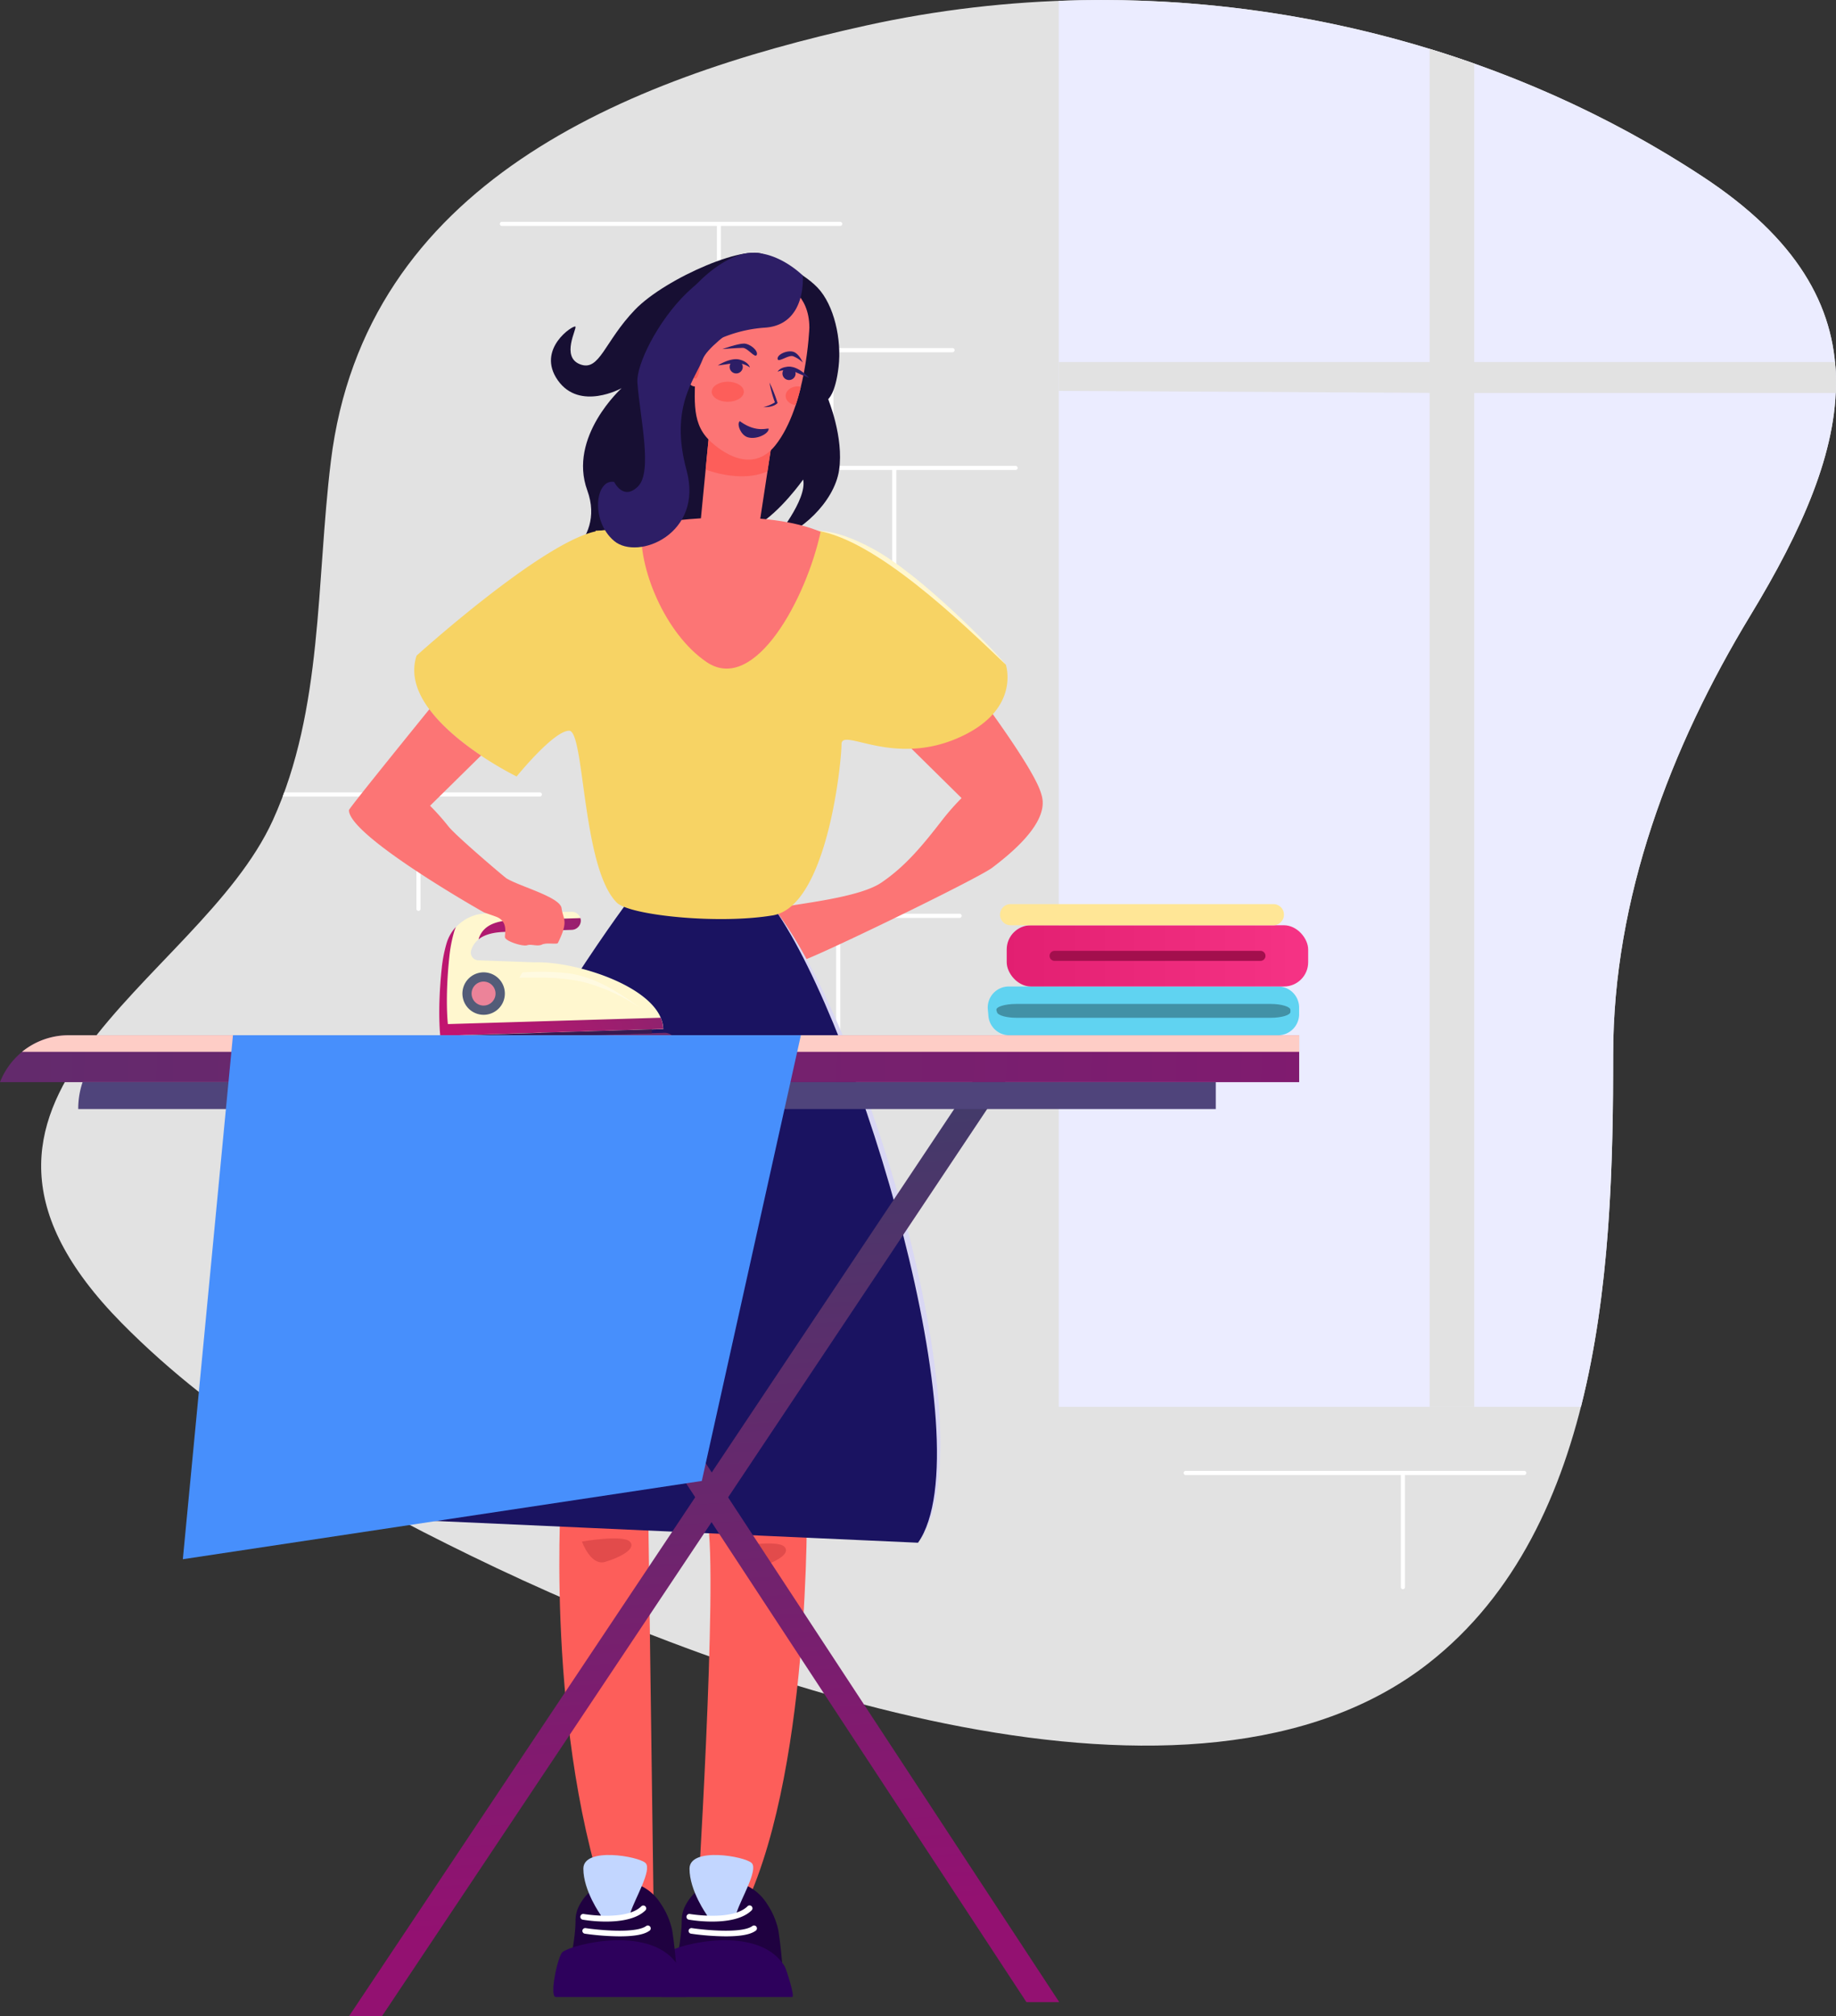 <svg xmlns="http://www.w3.org/2000/svg" xmlns:xlink="http://www.w3.org/1999/xlink" viewBox="0 0 578 634.51"><rect x="0" y="0" width="578" height="634.51" fill="#333333" stroke="none"/><defs><style>.cls-1{fill:#e2e2e2;}.cls-2,.cls-21{fill:#fff;}.cls-3{fill:#ebecff;}.cls-4{fill:#fc7575;}.cls-5{fill:#170f33;}.cls-6{fill:#fd5e5a;}.cls-7{fill:#1a1361;}.cls-8{fill:#d9d7f4;}.cls-9{fill:#f7d364;}.cls-10{fill:#1f0140;}.cls-11{fill:#2d015c;}.cls-12{fill:#c2d6ff;}.cls-13{fill:#e24b4b;}.cls-14{fill:#fff7cf;}.cls-15{fill:url(#linear-gradient);}.cls-16{fill:url(#linear-gradient-2);}.cls-17{fill:#6f2a6b;}.cls-18{fill:#381950;}.cls-19{fill:#535c78;}.cls-20{fill:#ec8399;}.cls-21{opacity:0.37;}.cls-22{fill:#2d1e66;}.cls-23{fill:url(#linear-gradient-3);}.cls-24{fill:url(#linear-gradient-4);}.cls-25{fill:url(#linear-gradient-5);}.cls-26{fill:#4f447b;}.cls-27{fill:#fecdc6;}.cls-28{fill:#478ffc;}.cls-29{fill:#60d3f1;}.cls-30{fill:#4291a6;}.cls-31{fill:url(#Untitled_Gradient_5);}.cls-32{fill:#a30f4d;}.cls-33{fill:#ffe696;}</style><linearGradient id="linear-gradient" x1="120.36" y1="314.37" x2="311.41" y2="223.02" gradientUnits="userSpaceOnUse"><stop offset="0" stop-color="#cd1171"/><stop offset="0.73" stop-color="#54326b"/><stop offset="1" stop-color="#3c3e69"/></linearGradient><linearGradient id="linear-gradient-2" x1="128.19" y1="330.74" x2="319.23" y2="239.39" xlink:href="#linear-gradient"/><linearGradient id="linear-gradient-3" x1="220.84" y1="603.48" x2="203.47" y2="332.11" gradientUnits="userSpaceOnUse"><stop offset="0" stop-color="#931171"/><stop offset="1" stop-color="#3c3e69"/></linearGradient><linearGradient id="linear-gradient-4" x1="241.61" y1="602.15" x2="224.24" y2="330.78" xlink:href="#linear-gradient-3"/><linearGradient id="linear-gradient-5" x1="677.77" y1="345.89" x2="-530.65" y2="313.38" gradientUnits="userSpaceOnUse"><stop offset="0" stop-color="#931171"/><stop offset="0.73" stop-color="#54326b"/><stop offset="1" stop-color="#3c3e69"/></linearGradient><linearGradient id="Untitled_Gradient_5" x1="316.93" y1="300.8" x2="411.83" y2="300.8" gradientUnits="userSpaceOnUse"><stop offset="0" stop-color="#e21f71"/><stop offset="1" stop-color="#f63385"/></linearGradient></defs><title>Asset 1</title><g id="Layer_2" data-name="Layer 2"><g id="Layer_1-2" data-name="Layer 1"><path class="cls-1" d="M272.56,8.05c-75.9,16.76-157.7,49.77-168.4,137.11-4.66,38-2.4,78-18.22,112.86C62.47,309.76-31.5,345.56,38.32,416.36c31.05,31.47,70.09,53.81,109.84,73.17,84.13,41,228,91.43,301.57,33.87,55.13-43.11,58.12-127.94,58.12-191.6,0-49.06,18-96.62,43.19-138.12C583.62,140,595.32,94.53,536,55.56,459.3,5.1,361.87-11.67,272.56,8.05Z"/><path class="cls-2" d="M170.6,250a.65.65,0,0,0-.65-.65H89.48c-.16.44-.32.87-.49,1.31h42.1V286a.65.65,0,0,0,.65.65.66.66,0,0,0,.66-.65V250.65H170A.66.66,0,0,0,170.6,250Z"/><path class="cls-2" d="M319.72,146.61H262.23a.64.64,0,0,0,.15-.42V110.85h37.56a.66.66,0,0,0,0-1.31h-73V71.1H264.5a.65.65,0,1,0,0-1.3H158a.65.65,0,1,0,0,1.3h67.69v38.44H193.38a.66.66,0,0,0,0,1.31h67.69v35.34a.69.69,0,0,0,.15.42H213.17a.65.65,0,1,0,0,1.3h67.69v35.35a.65.65,0,0,0,.65.65.66.66,0,0,0,.66-.65V147.91h37.55a.65.65,0,1,0,0-1.3Z"/><path class="cls-2" d="M479.82,462.87H373.27a.65.65,0,0,0-.65.65.66.66,0,0,0,.65.66H441v35.34a.66.66,0,0,0,1.31,0V464.18h37.55a.66.66,0,0,0,.66-.66A.65.65,0,0,0,479.82,462.87Z"/><path class="cls-2" d="M190.91,331.64H84.35a.65.65,0,0,0-.65.65.66.66,0,0,0,.65.66H152v35.34a.66.66,0,0,0,.66.65.65.65,0,0,0,.65-.65V333h37.56a.66.66,0,0,0,.65-.66A.65.65,0,0,0,190.91,331.64Z"/><path class="cls-2" d="M210.57,391.78H104a.65.65,0,0,0-.65.65.66.66,0,0,0,.65.66h67.7v35.34a.65.65,0,1,0,1.3,0V393.09h37.56a.66.66,0,0,0,.65-.66A.65.65,0,0,0,210.57,391.78Z"/><path class="cls-2" d="M302.1,287.55H195.54a.66.66,0,0,0-.65.66.65.65,0,0,0,.65.65h67.69V324.2a.66.66,0,0,0,.66.66.65.65,0,0,0,.65-.66V288.86H302.1a.65.65,0,0,0,.65-.65A.66.66,0,0,0,302.1,287.55Z"/><path class="cls-3" d="M536,55.56C476.44,16.38,404.37-2.49,333.31.27V442.72h164.4c9.28-36.6,10.14-76.8,10.14-110.92,0-49.06,18-96.62,43.19-138.12C583.62,140,595.32,94.53,536,55.56Z"/><path class="cls-1" d="M464.11,20q-7-2.46-14.05-4.63v98.57H333.31V123l116.75.64V442.72h14.05V123.66H577.92a69.88,69.88,0,0,0-.22-9.72H464.11Z"/><path class="cls-4" d="M328.26,252.48a8.77,8.77,0,0,0-.48-2.68h0c-3.61-13.26-51.36-72.21-51.36-72.21l-19.91,28,46.21,45.56a74.21,74.21,0,0,0-5.75,6.48c-5.95,7.65-11.55,14.77-19.6,20.18s-31.81,7-33.5,8.35,5.91,16.32,8.24,16.26S307.75,276.6,312.45,273,328.44,260.58,328.26,252.48Z"/><path class="cls-5" d="M241.31,80.66S252.12,85,257.37,90.5,265,106.84,264,115.43s-3.3,10.16-3.3,10.16,5,12,3.46,22.34S251.36,168.08,244,169.49c0,0,10.19-12.19,8.85-18.59,0,0-7.35,10.46-14.7,14.53s-42.9,39.73-65.9,14.24c0,0,18.79-8.46,12.64-25.34s10.81-32.18,10.81-32.18-13.21,7.34-20.11-2.5,5-17.5,5.55-16.87-4.65,9.53,1.5,11.87,7.58-7.11,17.26-17.18S236.66,75.82,241.31,80.66Z"/><path class="cls-6" d="M176.53,472.6s-5,80.53,18.32,137.4l11.07,1.53L204,470.31Z"/><path class="cls-6" d="M254,472.21s1.53,88.56-21.38,131.69H219.28s6.87-107.64,3.43-125.58S254,472.21,254,472.21Z"/><path class="cls-7" d="M197.46,284S159.16,335,140.27,386,126,478.13,126,478.13L289,485.48c22-29.42-17.13-162.85-45.14-199.36Z"/><path class="cls-8" d="M243.89,286.12c26.35,37.22,66.25,169,45.14,199.36C312.11,455.26,273.3,323.75,243.89,286.12Z"/><path class="cls-9" d="M187.52,167s-5.46,38.66.27,55.83S197.46,284,197.46,284l45.86,4s14.31-48.66,20-59.54S257.23,167,257.23,167Z"/><path class="cls-10" d="M216,599.23c5.41-9.87,19.63-9.63,25.54,0a23.77,23.77,0,0,1,3.47,8.09c1.36,8.42,1.9,20.38,1.9,20.38H210.23s4.39-14.17,4.39-23.53A10.31,10.31,0,0,1,216,599.23Z"/><path class="cls-11" d="M249.39,628.44h-41c-2.2,0,.62-13,2.11-14.16,3-2.44,28.51-8.92,36.58,4.61C247.53,619.68,250.36,628.44,249.39,628.44Z"/><path class="cls-12" d="M222.53,602.61s-5.46-7.58-5.46-14.55,17.46-3.9,19.58-1.78-3.4,11.29-4.74,15.57C230.84,605.28,222.53,604.88,222.53,602.61Z"/><path class="cls-2" d="M224.21,604.7a45.7,45.7,0,0,1-7.29-.59.91.91,0,1,1,.31-1.79c.13,0,13.38,2.28,18.14-2.47a.91.91,0,0,1,1.29,1.28C233.78,604,228.56,604.7,224.21,604.7Z"/><path class="cls-2" d="M228.43,609.35a81.31,81.31,0,0,1-10.89-.84.91.91,0,0,1-.76-1,.93.93,0,0,1,1-.76c4.12.63,15.57,1.74,19-.59a.91.91,0,1,1,1,1.5C235.88,609,232.16,609.35,228.43,609.35Z"/><path class="cls-10" d="M182.59,599.23c5.4-9.87,19.63-9.63,25.53,0a23.77,23.77,0,0,1,3.47,8.09c1.36,8.42,1.9,20.38,1.9,20.38H176.81s4.38-14.17,4.38-23.53A10.21,10.21,0,0,1,182.59,599.23Z"/><path class="cls-11" d="M216,628.44H175c-2.21,0,.62-13,2.1-14.16,3-2.44,28.51-8.92,36.58,4.61C214.1,619.68,216.93,628.44,216,628.44Z"/><path class="cls-12" d="M189.1,602.61s-5.45-7.58-5.45-14.55,17.45-3.9,19.58-1.78-3.41,11.29-4.74,15.57C197.42,605.28,189.1,604.88,189.1,602.61Z"/><path class="cls-2" d="M190.79,604.7a45.75,45.75,0,0,1-7.3-.59.91.91,0,1,1,.32-1.79c.13,0,13.38,2.28,18.14-2.47a.91.91,0,0,1,1.28,1.28C200.35,604,195.14,604.7,190.79,604.7Z"/><path class="cls-2" d="M195,609.35a81.12,81.12,0,0,1-10.89-.84.92.92,0,0,1-.77-1,.93.93,0,0,1,1-.76c4.13.63,15.57,1.74,19-.59a.91.91,0,1,1,1,1.5C202.45,609,198.73,609.35,195,609.35Z"/><path class="cls-13" d="M231.87,486.72s2.74,7.76,7.31,6.39,10-4.12,7.74-6.39S231.87,486.72,231.87,486.72Z"/><path class="cls-13" d="M183.21,485.12s2.74,7.76,7.31,6.39,10-4.12,7.74-6.39S183.21,485.12,183.21,485.12Z"/><path class="cls-14" d="M150.73,302.2a2.44,2.44,0,0,1-2.38-3.24c1.52-4.54,6.24-5.56,10.48-5.69l21.17-.65a2.94,2.94,0,0,0,2.85-2.85,2.85,2.85,0,0,0-2.89-2.83l-26.83.51a13.31,13.31,0,0,0-12.52,9.49,43.56,43.56,0,0,0-1.51,7.83c-1.41,13.36-.46,21.21-.46,21.21l70.18-2.14h0c-.4-12.92-27.53-21.44-40.44-21Z"/><path class="cls-15" d="M161.22,289.6c-4.23.13-8.95,1.15-10.48,5.69a3,3,0,0,0-.08.32c2.17-1.75,5.28-2.25,8.17-2.34l21.17-.65a2.94,2.94,0,0,0,2.85-2.85,2.84,2.84,0,0,0-.13-.84l-.32,0Z"/><path class="cls-16" d="M208,320.27l-67,2s-.95-7.85.46-21.21a44.36,44.36,0,0,1,1.5-7.83,14,14,0,0,1,.56-1.53,13.15,13.15,0,0,0-2.95,5.2,43.56,43.56,0,0,0-1.51,7.83c-1.41,13.36-.46,21.21-.46,21.21l70.18-2.14A9.82,9.82,0,0,0,208,320.27Z"/><path class="cls-17" d="M212.76,328.43l-74.11,2.26-.11-3.5L209.15,325a3.51,3.51,0,0,1,3.61,3.39Z"/><rect class="cls-18" x="140.69" y="324.93" width="64.56" height="1.21" transform="translate(-9.83 5.42) rotate(-1.74)"/><path class="cls-19" d="M158.93,312.46a6.68,6.68,0,1,1-6.88-6.47A6.67,6.67,0,0,1,158.93,312.46Z"/><path class="cls-20" d="M156,312.55a3.77,3.77,0,1,1-3.89-3.65A3.77,3.77,0,0,1,156,312.55Z"/><path class="cls-21" d="M164.61,306a76.67,76.67,0,0,1,13.72.22c8.67.93,16.46,6,23.33,11.05a58,58,0,0,0-17.72-8.16c-6.71-1.63-13.57-1.53-20.44-1.42C163.67,307.4,164.36,306,164.61,306Z"/><path class="cls-9" d="M301.09,232.45c-20.56,8.68-36.17-3.65-36.17,1.78s-4.44,50.93-21.6,53.82-45.11,0-49.14-4c-11-11-10.11-54.1-15-54.1s-16.54,14.4-16.54,14.4a107.43,107.43,0,0,1-11.22-6.58c-5.58-3.73-12-8.81-16.27-14.56-3.87-5.21-5.95-11-4-16.89,0,0,41.12-37.17,57.57-39.31s45.23-2,68.54,0,59.39,42.16,59.39,42.16S321.65,223.77,301.09,232.45Z"/><path class="cls-14" d="M274.82,172.7c-5.45-2.9-11.35-5.5-17.59-5.71,18.42,2.88,45.07,28.4,59.39,42.16C312.74,204.34,290,180.92,274.82,172.7Z"/><path class="cls-4" d="M175.63,296.75c-.3.54-3.51-.21-5,.49s-3.33-.24-4.68.22-7-1.28-7-2.61,1-5-2.8-6.38c-.43-.17-1.73-.62-3.71-1.32,0,.06-42.74-24.12-42.58-32.22,0-.42,11.9-15.2,25.31-31.74,4.26,5.75,10.69,10.83,16.27,14.56l-16.05,15.81a75.94,75.94,0,0,1,5.76,6.47c2.25,2.91,17.51,15.86,18.27,16.36,4.1,2.56,16.91,5.86,17.37,9.41S179.15,289.69,175.63,296.75Z"/><path class="cls-4" d="M238.31,170l5.75-37.68-20.28-1.44-3.28,33.85C224.67,168.66,230.64,173.93,238.31,170Z"/><path class="cls-6" d="M241.61,148.33l2.45-16.05h0l-20.28-1.44-1.64,16.93C227.86,149.85,235.73,151,241.61,148.33Z"/><path class="cls-4" d="M246.87,89.5s7.93,2.83,7.93,13.62c0,0-.87,24.71-10.74,37.06-7.23,9-16.89,2.24-20.92-1.79-5.88-5.88-4.21-13.88-4.21-24.67S236,81.83,246.87,89.5Z"/><path class="cls-22" d="M233.83,115.64a2.07,2.07,0,1,1-2.06-2.26A2.16,2.16,0,0,1,233.83,115.64Z"/><path class="cls-22" d="M250.46,117.7a2.07,2.07,0,1,1-2.06-2.25A2.16,2.16,0,0,1,250.46,117.7Z"/><path class="cls-22" d="M226,115s3.91-2.56,6.81-1.84,3.28,2.48,3.28,2.48a7.66,7.66,0,0,0-5.5-1.3C227.46,114.84,226,115,226,115Z"/><path class="cls-22" d="M254.72,118.9s-3.13-3.47-6.12-3.5-3.8,1.56-3.8,1.56a7.67,7.67,0,0,1,5.65.14C253.36,118.39,254.72,118.9,254.72,118.9Z"/><path class="cls-22" d="M242.25,120.38a37,37,0,0,0,1.7,6.25,12.27,12.27,0,0,1-3.62,1.48c3.37.13,4.31-1.21,4.47-1.26A48.32,48.32,0,0,0,242.25,120.38Z"/><path class="cls-6" d="M234.17,123.28c0,1.74-2.26,3.15-5.06,3.15s-5.05-1.41-5.05-3.15,2.26-3.16,5.05-3.16S234.17,121.54,234.17,123.28Z"/><path class="cls-6" d="M251.17,121.59c-2.12,0-3.83,1.33-3.83,3,0,1.46,1.36,2.67,3.15,2.92.64-1.93,1.18-3.88,1.64-5.79A5,5,0,0,0,251.17,121.59Z"/><path class="cls-22" d="M252.72,86.71s1.34,15.42-11.79,16.39a42.53,42.53,0,0,0-21.48,7.49l-5.85,17.53s-2.83-13.53-2.44-23.45S225.71,81,235.1,79.7,252.72,86.71,252.72,86.71Z"/><path class="cls-4" d="M221.25,113s-.93-3.27-3.81-2.56-1.46,9.2,0,10.66S224.09,121.37,221.25,113Z"/><path class="cls-6" d="M220.5,114.58s-1.71-4-3.06-2.66.27,7.23,1.45,7.23S220.5,114.58,220.5,114.58Z"/><path class="cls-22" d="M233.21,132.75c-.34-.26-.23-.35-.49,0-.71,1,.53,4.16,2.63,4.84,2.74.87,6.64-1.05,6.64-2.63C242,134.45,238.43,136.43,233.21,132.75Z"/><path class="cls-22" d="M227.41,109.85s4.83-1.73,6.76-1.73,4.58,2.22,4.08,3.52-2.82-2.17-4.42-2.17S227.41,109.85,227.41,109.85Z"/><path class="cls-22" d="M252.72,114.07s-1.15-2.81-3-3.37-5,.79-4.92,2.19,3.33-1.26,4.85-.8A9.15,9.15,0,0,1,252.72,114.07Z"/><path class="cls-4" d="M202,165.44c-1.33,12.94,7.34,34.05,20.46,42.91,15.22,10.29,31.48-20.33,35.88-41C241.47,160.3,213.83,163,202,165.44Z"/><path class="cls-22" d="M247.34,92.57S223.6,106.75,221.25,113,210.69,128,216.14,148s-15.3,28.51-22.79,22.24-6-19.57,0-18.59c0,0,2.86,6.07,7.52,1.41s.59-21.72-.21-32.68S227.41,65.34,247.34,92.57Z"/><polygon class="cls-23" points="109.85 634.51 309.75 334.98 316.93 339.77 120.23 634.51 109.85 634.51"/><polygon class="cls-24" points="142.19 338.61 333.47 630.05 323.14 630.05 134.98 343.35 142.19 338.61"/><path class="cls-25" d="M21.62,325.78H409v14.76H0A23.22,23.22,0,0,1,21.62,325.78Z"/><path class="cls-26" d="M382.75,340.54V349H24.63A26,26,0,0,1,26,340.54Z"/><path class="cls-27" d="M21.62,325.78H409V331H6.93A23.15,23.15,0,0,1,21.62,325.78Z"/><polygon class="cls-28" points="73.34 325.78 57.56 490.67 220.94 466.04 252.13 325.78 73.34 325.78"/><path class="cls-29" d="M317.76,325.78h84.6a6.62,6.62,0,0,0,6.62-6.62v-2.1a6.62,6.62,0,0,0-6.62-6.62H317.57a6.62,6.62,0,0,0-6.59,7.2l.19,2.1A6.61,6.61,0,0,0,317.76,325.78Z"/><path class="cls-30" d="M320.09,320.29H400c3.45,0,6.25-.84,6.25-1.88v-.6c0-1-2.8-1.88-6.25-1.88H319.92c-3.67,0-6.55.94-6.23,2l.18.6C314.15,319.55,316.85,320.29,320.09,320.29Z"/><rect class="cls-31" x="316.93" y="291.17" width="94.9" height="19.27" rx="7.62"/><path class="cls-32" d="M396.79,302.38H332a1.58,1.58,0,0,1-1.58-1.58h0a1.58,1.58,0,0,1,1.58-1.58h64.81a1.58,1.58,0,0,1,1.58,1.58h0A1.58,1.58,0,0,1,396.79,302.38Z"/><path class="cls-33" d="M400.88,291.17H318.15a3.34,3.34,0,0,1-3.33-3.33h0a3.33,3.33,0,0,1,3.33-3.33h82.73a3.33,3.33,0,0,1,3.33,3.33h0A3.34,3.34,0,0,1,400.88,291.17Z"/></g></g></svg>